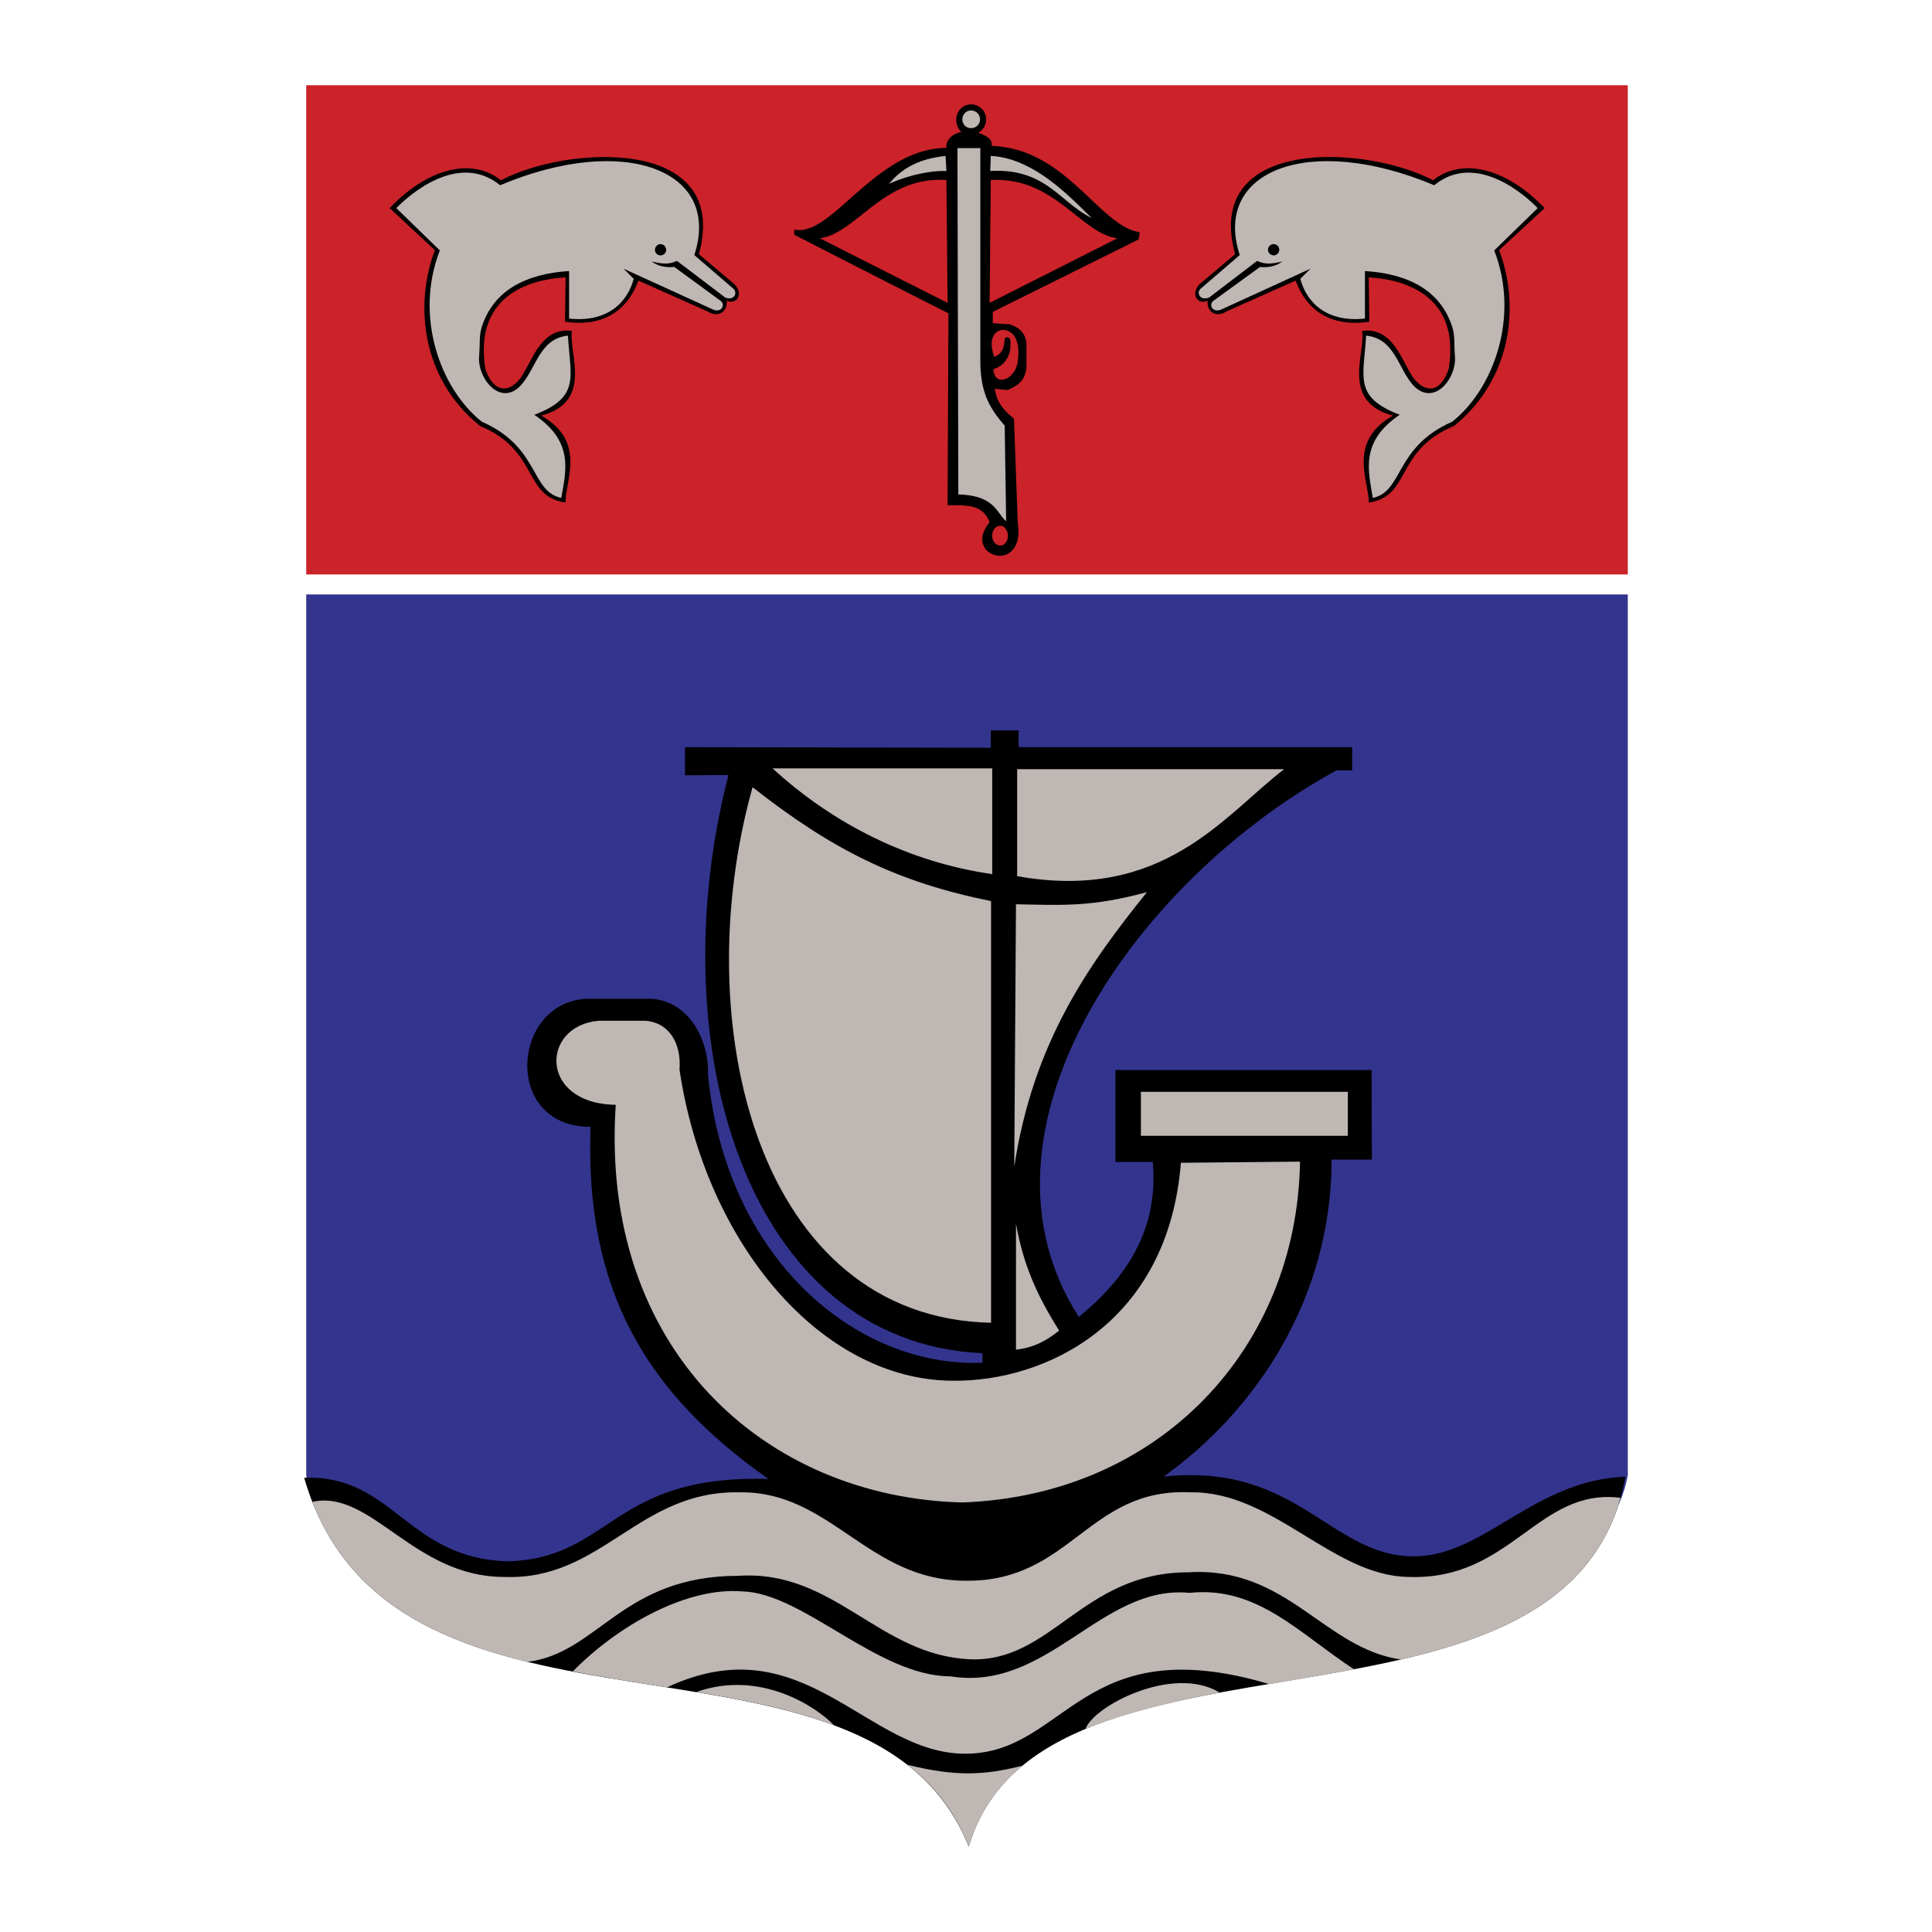 <svg xmlns="http://www.w3.org/2000/svg" width="2500" height="2500" viewBox="0 0 192.756 192.756"><g fill-rule="evenodd" clip-rule="evenodd"><path fill="#fff" d="M0 0h192.756v192.756H0V0z"/><path d="M30.552 147.184V59.309h131.854v87.875c-2.979 16.191-32.154 12.346-47.768 0H79.622c-19.664 12.605-47.364 15.295-49.07 0z" fill="#33348e"/><path d="M76.672 147.559c-12.202-8.588-18.333-18.824-17.754-35.133-8.935 0-7.836-12.779-.116-12.779h6.159c3.846.23 5.783 4.221 5.667 7.459 1.707 18.361 14.718 29.35 27.383 28.857v-.953c-23.769-1.1-32.212-31.143-25.33-57.687l-4.337.029v-2.805l30.505.058V72.87h2.777v1.677h33.281v2.312h-1.562c-20.154 10.988-37.618 36.058-25.705 54.535 4.713-3.875 7.98-8.703 7.373-15.469h-3.73v-9.166h25.562l.029 8.934h-4.02c0 13.764-7.461 24.982-16.771 31.635 13.387-1.447 16.627 7.951 24.982 7.951 6.998 0 11.941-7.605 21.109-7.951-5.293 29.088-58.266 12.172-65.523 36.924-9.976-25.098-57.513-6.506-66.303-36.809 8.906-.348 10.236 8.096 20.385 8.328 10.353-.347 10.238-8.675 25.939-8.212z"/><path fill="#beb7b4" d="M113.828 113.322v-4.394h20.647v4.394h-20.647zM98.994 87.212V76.658H77.077c6.072 5.58 13.648 9.368 21.917 10.554zM128.113 76.745h-26.631v10.67c14.573 2.602 20.645-6.073 26.631-10.67zM98.879 131.973V89.901c-9.339-1.88-15.817-5.089-23.797-11.364-6.593 23.596.491 52.945 23.797 53.436zM101.191 116.416l.174-26.197c4.686.087 7.576.289 13.07-1.214-5.869 7.286-11.363 15.036-13.244 27.411zM101.365 122.084v12.578c1.707-.203 2.922-.811 4.309-1.908-2.197-3.471-3.586-6.565-4.309-10.67z"/><path d="M67.795 106.73c2.602 17.35 14.168 31.025 27.325 31.025 9.167.088 21.427-5.695 22.698-21.744l11.885-.115c-.289 18.65-14.053 33.311-33.687 34.004-19.75-.49-36.203-15.354-34.583-39.672-7.691-.115-7.488-7.895-1.706-8.385h4.684c2.401.202 3.587 2.313 3.384 4.887z" fill="#beb7b4"/><path d="M139.795 165.572c-7.721-1.098-11.336-9.311-21.225-8.703-10.611 0-13.648 9.051-21.831 8.674-9.05-.404-13.503-8.934-23.017-8.326-11.71 0-13.995 7.721-21.108 8.588-9.456-2.314-17.668-6.332-21.456-15.963 5.87-1.301 10.091 7.49 19.142 7.49 9.773.377 13.388-8.674 23.537-8.443 9.05-.115 12.78 8.82 22.525 8.82 10.496.115 12.203-9.312 22.439-8.82 8.211-.115 14.139 8.328 21.715 8.443 10.266.377 12.924-8.936 21.166-7.895-2.774 9.774-11.565 13.737-21.887 16.135zM121.693 168.869c-5.898 1.127-10.293 2.342-13.389 3.643.725-2.254 8.706-6.477 13.389-3.643zM102.031 176.156c-2.486 2.053-4.367 4.684-5.379 8.096-1.359-3.498-3.469-6.158-6.13-8.184 4.771 1.186 7.664 1.071 11.509.088zM83.207 172.137c-4.135-1.562-8.877-2.516-13.734-3.324 6.418-2.286 12.086 1.56 13.734 3.324z" fill="#beb7b4"/><path d="M126.666 168.031c2.805-.492 5.639-.955 8.443-1.475-5.436-3.529-9.656-8.357-16.424-7.635-8.789-.867-14.109 9.891-23.855 8.328-7.229 0-14.718-8.328-20.761-8.473-5.552-.463-12.405 3.383-16.916 7.98 3.094.607 6.274 1.1 9.397 1.592 13.678-6.42 19.894 6.678 29.812 6.621 10.093-.057 11.482-12.547 30.304-6.938z" fill="#beb7b4"/><path fill="#cc2229" d="M30.552 57.313V8.504h131.854v48.809H30.552z"/><path d="M101.539 52.109c.318 1.995-.404 2.978-1.271 3.267v-1.157a1.155 1.155 0 0 0 0-1.532V40.948c.289.318.607.578.896.838l.375 10.323zm-1.271-37.417c6.506 1.012 9.686 7.952 13.445 8.473l-.115.723-13.33 6.622v-1.07l11.219-5.667c-3.354-.405-5.898-5.349-11.219-5.783v-3.298zm0 17.639h.375c1.244.376 1.707 1.099 1.764 1.966v2.371c-.115 1.185-.723 1.764-1.85 2.226h-.289v-1.069c.635-.203 1.301-1.013 1.301-2.111.174-1.388-.26-2.631-1.301-2.776v-.607zm0 3.73c.404-.492.635-1.186.52-2.197-.086-.173-.346-.318-.52-.116v2.313zm0 19.315c-1.447.434-3.326-1.099-1.533-3.267-.664-1.764-2.168-1.706-4.193-1.706l.087-19.142-6.448-3.268v-.983l6.361 3.209-.115-12.26c-2.573-.173-4.569.694-6.246 1.822v-2.718c1.821-1.301 3.875-2.284 6.246-2.313-.087-.723.521-1.388 1.503-1.59-.347-.26-.521-.752-.521-1.244 0-.838.665-1.503 1.475-1.503.838 0 1.502.665 1.502 1.503 0 .579-.316 1.07-.779 1.33.982.376 1.387.636 1.33 1.301.463.029.896.058 1.33.145v3.297a7.671 7.671 0 0 0-1.418-.029l-.115 12.26 1.533-.781v1.07l-1.215.607v1.128l1.215.087v.607s-.029 0-.029-.029c-1.244-.058-1.59 1.244-1.041 2.689.926-.318.982-1.128 1.041-1.822l.029-.029v2.313c-.289.376-.723.636-1.156.781.057.925.605 1.186 1.156.983v1.069l-1.012-.115c.115.954.52 1.619 1.012 2.169v11.739a.604.604 0 0 0-.463-.231c-.463 0-.811.434-.811.983s.348.983.811.983a.576.576 0 0 0 .463-.203v1.158h.001zM88.181 27.993l-8.935-4.569v-.521c2.516.55 5.263-3.267 8.935-5.841v2.718c-2.429 1.62-4.25 3.73-6.391 3.99l6.391 3.239v.984z"/><path d="M95.612 49.333c3.701.087 3.845 1.938 4.771 2.66l-.145-9.542c-1.852-2.053-2.371-3.759-2.43-6.188V14.779h-2.284l.088 34.554zM96.884 12.784a.852.852 0 0 1-.868-.868c0-.491.376-.896.868-.896a.9.9 0 0 1 .895.896c0 .492-.404.868-.895.868zM94.339 15.56l.087 1.503c-1.446-.058-3.615.347-5.726 1.272 1.707-2.053 3.818-2.573 5.639-2.775zM98.85 15.56l-.057 1.503c5.521-.318 6.91 3.094 10.119 4.685-2.168-2.111-5.783-5.986-10.062-6.188z" fill="#beb7b4"/><path d="M56.431 27.675l-.058 4.424c3.412.521 6.101-.781 7.315-4.106l6.939 3.094c.896.578 1.966.173 1.88-1.099.925.492 1.764-.636.752-1.648l-3.528-2.979c3.209-11.769-13.07-10.901-19.75-7.373-2.892-2.313-7.315-1.215-11.103 2.775l4.51 4.193c-2.024 5.349-1.417 12.751 4.511 17.551 5.899 2.429 4.251 7.026 8.53 7.634-.086-2.082 2.169-6.073-2.429-8.675 5.263-1.388 2.689-6.332 3.064-8.442-2.747-.405-3.758 2.342-4.713 4.019-1.099 2.111-3.007 2.544-3.932-.26-1.212-7.691 5.063-8.963 8.012-9.108z"/><path d="M56.778 27.039v4.742c3.643.405 5.783-1.446 6.448-3.961l-1.012-1.012 8.935 4.077c.781.347 1.272-.434.752-.868l-4.626-3.383c-.723.058-1.533 0-2.255-.549 1.07.26 1.735.318 2.516-.058l4.8 3.644c.867.376 1.272-.405.867-.839l-3.932-3.383c2.775-8.443-6.94-12.203-19.374-6.969-4.164-3.383-9.108.983-10.352 2.284l4.337 4.222c-2.573 6.593.058 13.822 4.193 17.089 5.783 2.544 4.829 6.939 7.923 7.605.463-2.689 1.301-5.61-2.689-8.299 4.655-1.764 3.585-3.788 3.354-7.895-2.892.29-3.152 3.354-4.771 5.032-2.053 2.082-4.366-.896-4.077-3.123.086-1.273-.029-1.851.26-2.806 1.185-3.613 4.337-5.261 8.703-5.55z" fill="#beb7b4"/><path d="M65.887 25.478a.552.552 0 0 1-.463-.838.545.545 0 0 1 .955 0c.23.375-.03.838-.492.838zM136.557 27.675l.057 4.424c-3.439.521-6.129-.781-7.344-4.106l-6.939 3.094c-.867.578-1.938.173-1.852-1.099-.953.492-1.764-.636-.781-1.648l3.529-2.979c-3.211-11.769 13.068-10.901 19.748-7.373 2.893-2.313 7.316-1.215 11.133 2.775l-4.539 4.193c2.023 5.349 1.416 12.751-4.512 17.551-5.898 2.429-4.25 7.026-8.5 7.634.057-2.082-2.199-6.073 2.428-8.675-5.291-1.388-2.689-6.332-3.094-8.442 2.748-.405 3.76 2.342 4.713 4.019 1.129 2.111 3.037 2.544 3.934-.26 1.241-7.691-5.061-8.963-7.981-9.108z"/><path d="M136.18 27.039v4.742c-3.643.405-5.783-1.446-6.447-3.961l1.012-1.012-8.906 4.077c-.809.347-1.301-.434-.781-.868l4.656-3.383c.723.058 1.504 0 2.227-.549-1.07.26-1.734.318-2.516-.058l-4.771 3.644c-.896.376-1.301-.405-.896-.839l3.932-3.383c-2.746-8.443 6.941-12.203 19.402-6.969 4.137-3.383 9.08.983 10.324 2.284l-4.338 4.222c2.574 6.593-.059 13.822-4.193 17.089-5.783 2.544-4.828 6.939-7.922 7.605-.434-2.689-1.301-5.61 2.689-8.299-4.656-1.764-3.586-3.788-3.355-7.895 2.922.29 3.182 3.354 4.771 5.032 2.082 2.082 4.367-.896 4.078-3.123-.088-1.273.027-1.851-.262-2.806-1.185-3.613-4.337-5.261-8.704-5.55z" fill="#beb7b4"/><path d="M127.072 25.478a.563.563 0 0 0 .49-.838.568.568 0 0 0-.982 0 .565.565 0 0 0 .492.838z"/></g></svg>